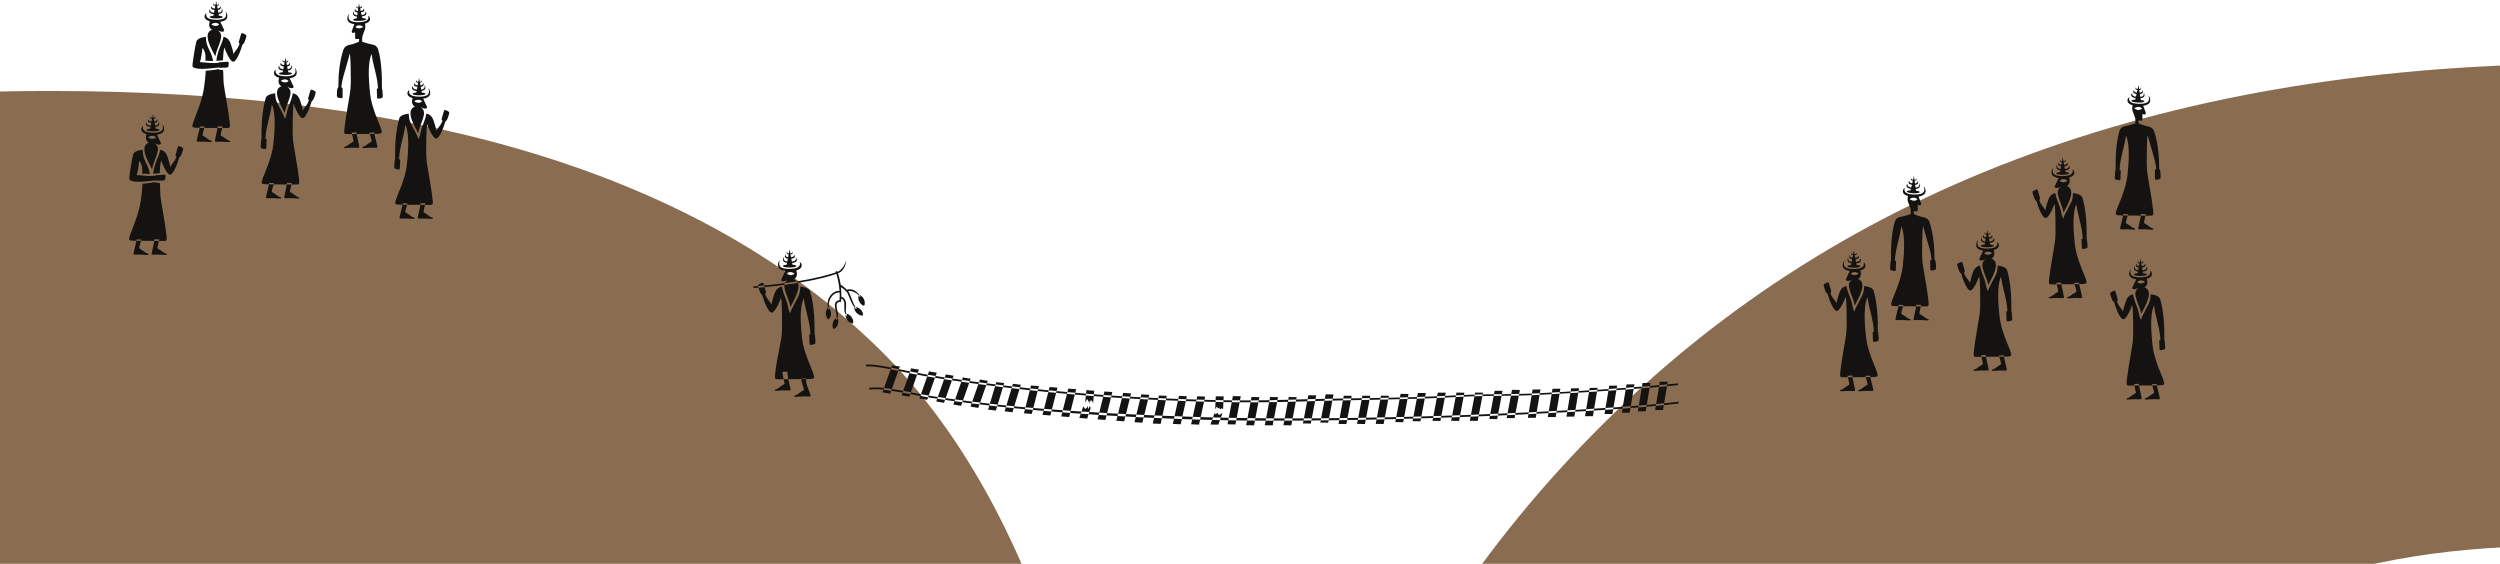 <svg width="1920" height="433" viewBox="0 0 1920 433" xmlns="http://www.w3.org/2000/svg" class="svg-test"><g fill="none" fill-rule="evenodd"><path d="M267.765 1976.932c-99.904 41.94-204.22 62.938-312.962 62.938-204.538 0-365.278-51.097-482.315-153.385-117.02-102.232-175.547-247.342-175.547-435.31 0-219.89 82.46-391.89 247.36-516.002 164.91-124.13 399.25-186.187 703.07-186.187 52.02 0 113.49 8.876 184.42 26.59 0-223.416-141.28-335.124-423.782-335.124-166.69 0-306.188 27.772-418.477 83.335l-95.76-344C-353.73 106.51-172.29 69.86 38.14 69.86c289.62 0 501.813 65.904 636.583 197.71 134.756 131.805 202.14 381.53 202.14 749.174v406.076c0 252.97 50.817 411.986 152.505 476.97-36.647 63.838-77.442 103.17-122.347 117.937-44.942 14.768-96.358 22.143-154.266 22.143-63.84 0-121.202-23.644-172-70.913-50.852-47.288-85.117-98.704-102.85-154.286-40.194 66.24-110.244 120.31-210.13 162.268zm167.57-866.212c-75.66-15.35-132.404-23.044-170.234-23.044-349.922 0-524.85 114.655-524.85 344 0 170.218 98.686 255.336 296.13 255.336 265.975 0 398.96-132.987 398.96-398.963v-177.33zM2376.76 566.626c-104.032-98.104-243.55-147.174-418.476-147.174-167.853 0-300.56 55.844-398.08 167.57-97.522 111.71-146.292 266.277-146.292 463.704 0 398.38 189.733 597.553 569.198 597.553 164.287 0 309.133-54.37 434.446-163.13l163.124 349.31c-128.86 80.41-241.45 131.205-337.807 152.503-96.358 21.28-210.11 31.9-341.335 31.9-293.202 0-524.593-85.38-694.21-256.218-169.635-170.82-254.433-408.12-254.433-711.927 0-299.077 92.774-540.846 278.397-725.25 185.548-184.42 438.555-276.614 758.91-276.614 221.033 0 413.168 62.056 576.29 186.187l-189.73 331.58z" fill="#8A6D51"/><path d="M174.337 10.806c-.413-1.39-1.164-2.046-1.164-2.046.845 2.027.563 3.997-.356 4.86-2.44 2.29-9.946 1.67-12.16.77-3.453-1.445-2.008-4.297-2.008-4.297-1.45.506-3.06 4.053 1.14 5.798.3.12.75.25 1.293.38-1.71 5.18 1.8 6.59 1.8 6.59-8.07 2.74.28 15.95 2.477 20.434.883-4.673 2.253-6.737 3.623-11.13 1.237-3.96 1.537-6.68-1.803-8.986 4.09 2.308 5.405.732 4.9-.282-.507-1.01-2.383-5.045-2.91-6.19 3.51-.47 6.344-2.046 5.162-5.892zm-11.972 7.825c1.5-1.07 4.24-1.8 6.023.21-2.383 2.367-6.005.15-6.023-.203zm-4.41 35.77s.17 2.478-1.257 12.91c-1.427 10.416-7.32 23.645-8.107 26.01-1.57 4.73-1.29 4.766 3.78 4.86 5.59.093 14.954.056 19.777.17 5.01.13 4.767.26 4.13-5.5-.94-8.707-4.13-24.845-4.467-28.69-.47-5.368-.038-9.046-.657-10.454.037 0-2.346.207-3.603-.58-3.06.73-8.408 1.125-9.59 1.275m-.324-7.827c.75-4.035-.47-7.975-2.102-9.758 0 0-1.088 9.14-2.045 10.884 0 0 5.72.524 8.23.674 2.29.15 3.83.038 6.155-.15 0 0-.45-.28.657-.375 2.102-.17 4.166-.32 6.286-.433 1.314-.056.79 2.42.545 3.603-.246 1.18-2.198.88-4.6 1.01-2.42.13-2.57-.19-2.57-.19s.47 0-7.9.79c-8.35.79-12.31-.32-12.46-1.896-.17-1.577 2.064-15.707 3.002-18.878.957-3.154 7.28-3.585 7.28-3.585s.038 2.48.49 4.468c1.124 4.953 4.408 8.69 4.99 14.11-.713 0-1.39 0-1.99-.037-3.452-.186-3.977-.242-3.977-.242zm13.96-18.26s3.79.04 5.537 5.124c1.763 5.104 2.25 8.22 2.25 8.22s-.43-.207 3.135-4.823c.357-.45.845-1.558 1.295-2.627.112-.244.112-.488.206-.732 0 0-.89-.357-.6-1.408.58-2.045 1.14-4.015 1.76-6.042.41-1.276 2.55.075 3.58.713s.076 2.383-.637 4.673c-.714 2.31-1.915 2.87-1.915 2.87-1.576 5.368-4.88 13.888-7.487 13.06-2.627-.842-6.492-10.506-6.36-10.863-.88 1.84-1.107 9.814-1.107 9.814s-2.403.283-5.03.45c.17-3.02.845-5.027 1.65-7.71 1.07-3.53 3.342-7.075 3.717-10.716zm-4.353 68.68c-.206 2.44-1.914 8.97-2.214 11.317-.12.932 2.83.41 5.44.482 2.31.075 4.592.32 5.18.3 2.17-.094.632-1.257-.15-1.257-.62 0-2.258-1.41-3.64-2.366-1.24-.864-2.31-1.258-2.39-1.67-.075-.6 1.427-6.644 1.427-6.644l-3.66-.17M166.024.84l.563 3.04c.43-.055.825-.15 1.05-.355.226-.225.32-.695.113-1.2.396.318.49 1.387.13 1.763-.26.262-.672.394-1.16.45l.394 2.064c.544-.094 1.05-.244 1.39-.525.412-.338.787-.75.43-1.614.845.638.807 2.064-.056 2.646-.413.28-.957.45-1.576.54l.414 2.16c.844-.13 1.595-.38 2.045-.81.546-.526.865-1.464.358-2.665 0 0 .47.374.695 1.2.56 2.064-.98 2.964-2.91 3.283l.224 1.26c4.466.393 3.772 2.082-2.1 2.082-5.856 0-6.55-1.69-2.084-2.083l.224-1.22c-.844-.094-1.558-.263-1.933-.413-2.475-1.034-1.555-3.023-.71-3.323 0 0-.865 1.446 1.18 2.31.357.15.957.28 1.652.374l.413-2.138c-.657-.076-1.2-.19-1.5-.3-1.803-.75-1.128-2.347-.508-2.57 0 0-.564.992.956 1.537.28.093.73.187 1.24.262l.394-2.046c-.413-.04-.732-.114-.9-.19-1.05-.432-.695-1.577-.32-1.71 0 0-.28.658.582 1.015.17.078.45.13.77.17l.54-3m-12.495 96.27c-.207 2.42-2.196 8.856-2.496 11.202-.13.935 2.836.41 5.444.485 2.29.075 4.58.32 5.16.3 2.177-.094.657-1.257-.13-1.257-.64 0-2.252-1.41-3.66-2.366-1.238-.864-2.308-1.258-2.364-1.67-.095-.6 1.706-6.53 1.706-6.53l-3.66-.17m74.1-42.91c-.433-1.388-1.183-2.045-1.183-2.045.844 2.027.563 3.997-.357 4.86-2.44 2.308-9.945 1.69-12.16.77-3.452-1.427-2.007-4.298-2.007-4.298-1.445.526-3.04 4.054 1.144 5.8.32.13.75.26 1.295.374-1.707 5.18 1.82 6.59 1.82 6.59-8.087 2.74.263 15.97 2.46 20.44.88-4.674 2.25-6.738 3.62-11.11 1.24-3.96 1.558-6.68-1.8-9.007 4.09 2.326 5.422.75 4.915-.263-.525-1.033-2.383-5.068-2.927-6.21 3.528-.47 6.342-2.048 5.18-5.895zm-11.973 7.825c1.5-1.07 4.24-1.782 6.024.207-2.4 2.364-6.02.15-6.02-.207zm-5.723 48.677c-1.014 10.47-7.32 23.663-8.107 26.027-1.576 4.722-1.295 4.74 3.772 4.84 5.59.09 14.93.05 19.752.182 5.03.113 4.767.244 4.148-5.517-.956-8.707-4.13-24.845-4.484-28.69-.263-3.173-.225-5.744-.28-7.62h.017s-.038-18.22.844-20.06c-.13.356 3.735 10.04 6.362 10.865 2.606.827 5.91-7.693 7.485-13.06 0 0 1.202-.563 1.915-2.87.714-2.29 1.65-4.034.64-4.67-1.033-.64-3.17-1.99-3.585-.714-.62 2.024-1.184 3.995-1.766 6.06-.28 1.05.6 1.406.6 1.406-.114.225-.114.47-.208.713-.45 1.09-.94 2.176-1.298 2.645-3.565 4.6-3.133 4.825-3.133 4.825s-.487-3.135-2.25-8.22c-1.746-5.104-5.537-5.142-5.537-5.142-.376 3.66-2.74 8.444-3.81 11.972-.657 2.12-1.014 5.8-2.29 7.675-.168-2.966-5.91-10.94-6.886-15.22-.45-1.97-.49-4.465-.49-4.465s-6.324.45-7.28 3.603c-2.12 7.092-3.08 16.08-3.172 23.55-.113 8.405-.057 7.917-.057 7.917s-.317.133-.45 2.535c-.15 2.402-.655 4.334.51 4.69 1.143.376 3.545 1.164 3.62-.168.132-2.12.207-4.184.263-6.286.02-1.106-.9-.77-.9-.77.206-8.837 3.827-17.713 4.878-26.532 3.72 7.974 1.69 24.937 1.167 30.492m10.524 29.69c-.205 2.44-1.91 8.99-2.194 11.315-.13.94 2.834.417 5.442.51 2.29.057 4.58.3 5.16.28 2.176-.09.656-1.255-.13-1.255-.62 0-2.254-1.388-3.66-2.364-1.24-.844-2.31-1.257-2.365-1.65-.094-.602 1.426-6.644 1.426-6.644l-3.68-.188m-1.2-96.152l.563 3.04c.43-.037.806-.15 1.03-.356.245-.228.34-.697.13-1.2.396.334.47 1.385.115 1.76-.248.263-.68.413-1.15.47l.395 2.045c.545-.075 1.05-.244 1.39-.507.394-.357.77-.75.413-1.633.862.638.824 2.083-.04 2.664-.412.28-.975.45-1.575.544l.395 2.14c.843-.133 1.594-.376 2.044-.808.546-.51.865-1.467.377-2.668 0 0 .47.392.695 1.22.544 2.043-.976 2.963-2.927 3.282l.245 1.238c4.466.415 3.77 2.104-2.102 2.104-5.855 0-6.568-1.69-2.102-2.102l.244-1.22c-.865-.092-1.56-.242-1.95-.41-2.48-1.033-1.54-3.02-.698-3.323 0 0-.882 1.463 1.164 2.31.376.15.977.28 1.67.373l.395-2.14c-.634-.056-1.2-.187-1.48-.3-1.8-.75-1.122-2.345-.503-2.57 0 0-.564.994.956 1.538.28.114.734.208 1.24.264l.377-2.045c-.395-.037-.733-.11-.9-.187-1.053-.432-.678-1.576-.32-1.708 0 0-.283.657.6 1.032.17.057.43.113.75.17l.563-3.022m-12.515 96.264c-.188 2.42-2.196 8.876-2.496 11.202-.114.94 2.85.414 5.44.508 2.31.057 4.598.3 5.18.283 2.177-.095.638-1.26-.13-1.26-.64 0-2.253-1.387-3.66-2.363-1.24-.842-2.31-1.255-2.365-1.65-.094-.6 1.708-6.55 1.708-6.55l-3.678-.17m82.63-71.756c.057 2.12.13 4.186.245 6.306.094 1.313 2.495.525 3.64.17 1.164-.377.657-2.29.507-4.71-.115-2.385-.45-2.516-.45-2.516s.054.47-.06-7.938c-.074-5.705-.656-12.31-1.875-18.277-1.126-5.556-2.12-7.02-5.893-7.657-1.97-.338-3.804-.938-5.924-1.614-.414-.114-.883-.226-1.37-.395-.02-.17-.19-2.666.15-4.13.843-3.527 3.133-6.117 1.894-9.832.544-.132.995-.263 1.295-.394 4.202-1.73 2.59-5.278 1.162-5.78 0 0 1.426 2.85-2.027 4.292-2.213.9-9.72 1.52-12.16-.77-.92-.862-1.2-2.833-.355-4.86 0 0-.75.658-1.163 2.046-1.183 3.847 1.65 5.423 5.16 5.892-.545 1.145-1.26 3.716-1.727 4.673-.488.938-.675 2.89 2.327 1.65-.058.527-.04 2.103 0 2.835.092 1.99-.36 2.44 1.78 2.216.6-.056 1.164-.094 1.24.15.15.488-.15 1.802-.187 2.027-1.858.846-4.56 1.84-6.456 2.16-2.57.434-4.56 1.56-5.33 3.81-3.114 9.028-3.92 19.44-3.94 28.88 0 0-.994.865-1.032 3.266-.037 2.42-.47 4.355.695 4.674 1.165.336 3.605 1.03 3.623-.3.057-2.12.038-4.187 0-6.307 0-1.09-.957-1.183-.957-1.183.038-.264-.037-.49 0-.77.563-5.16 2.346-10.547 3.77-15.48 1.54-5.275 2.704-9.478 2.61-9.76.88 1.84.845 20.04.845 20.04l.02.02c-.055 1.86-.02 4.447-.3 7.6-.336 3.865-3.51 20.003-4.465 28.71-.62 5.76-.883 5.63 4.146 5.5 4.823-.115 14.168-.078 19.76-.17 5.066-.095 5.348-.13 3.77-4.86-.786-2.366-7.092-15.558-8.105-26.01v-.02c-.523-5.534-2.55-22.498 1.166-30.49 1.05 8.82 4.67 17.712 4.878 26.55 0 0-.92-.335-.9.75zM272.93 20.71c1.782-2.006 4.522-1.274 6.023-.205-.014.357-3.64 2.552-6.02.207zm.825 80.916c.188 2.44 1.896 8.97 2.196 11.315.13.94-2.84.395-5.445.49-2.308.074-4.58.32-5.18.3-2.157-.095-.637-1.258.15-1.258.62 0 2.253-1.408 3.66-2.365 1.24-.843 2.29-1.256 2.365-1.67.074-.6-1.428-6.642-1.428-6.642l3.68-.17m1.915-98.89l-.43 3.058c-.433-.037-.808-.13-1.052-.32-.244-.205-.357-.674-.17-1.2-.374.357-.43 1.427-.055 1.783.26.243.693.356 1.18.412l-.3 2.07c-.562-.057-1.07-.207-1.407-.47-.43-.32-.824-.713-.487-1.595-.825.676-.75 2.103.15 2.647.413.26.995.413 1.596.47l-.3 2.176c-.864-.094-1.614-.32-2.084-.732-.58-.487-.938-1.407-.487-2.645 0 0-.45.412-.634 1.256-.47 2.064 1.107 2.91 3.058 3.153l-.186 1.255c-4.448.58-3.678 2.25 2.195 1.99 5.856-.246 6.475-1.97 1.99-2.18l-.263-1.2c.844-.15 1.54-.337 1.913-.506 2.42-1.125 1.408-3.077.563-3.34 0 0 .92 1.41-1.088 2.346-.356.17-.938.34-1.633.45l-.485-2.1c.638-.113 1.182-.244 1.463-.375 1.766-.826 1.034-2.402.415-2.59 0 0 .583.976-.9 1.576-.28.113-.73.225-1.24.3l-.45-2.007c.377-.058.715-.15.883-.227 1.035-.486.6-1.612.246-1.725 0 0 .3.657-.543 1.05-.17.057-.43.15-.75.19l-.697-2.966m11.742 98.984c.188 2.44 2.196 8.876 2.496 11.222.114.938-2.85.394-5.46.488-2.29.075-4.58.32-5.16.3-2.177-.094-.64-1.257.13-1.257.64 0 2.253-1.41 3.66-2.366 1.24-.843 2.31-1.256 2.365-1.67.093-.6-1.71-6.53-1.71-6.53l3.68-.187m42.707-31.884c-.413-1.37-1.182-2.045-1.182-2.045.85 2.046.587 3.998-.333 4.86-2.44 2.31-9.944 1.69-12.16.77-3.47-1.426-2.025-4.297-2.025-4.297-1.426.527-3.04 4.055 1.163 5.8.3.13.75.26 1.277.375-1.71 5.18 1.82 6.59 1.82 6.59-8.07 2.76.26 15.97 2.476 20.437.864-4.654 2.234-6.737 3.62-11.11 1.24-3.96 1.54-6.68-1.82-9.006 4.093 2.326 5.425.75 4.918-.282-.504-.994-2.38-5.03-2.906-6.192 3.51-.47 6.325-2.046 5.16-5.893zm-11.972 7.825c1.506-1.05 4.246-1.78 6.03.208-2.384 2.364-6.006.17-6.025-.207zm-5.664 48.678c-.993 10.47-7.317 23.663-8.105 26.027-1.578 4.724-1.296 4.743 3.77 4.84 5.59.11 14.956.053 19.78.184 5.01.112 4.765.262 4.127-5.518-.937-8.708-4.127-24.846-4.465-28.69-.28-3.174-.242-5.745-.3-7.62h.04s-.038-18.22.825-20.06c-.113.355 3.753 10.04 6.36 10.864 2.628.826 5.93-7.694 7.507-13.06 0 0 1.182-.563 1.914-2.853.713-2.31 1.652-4.053.62-4.69-1.033-.64-3.172-1.97-3.566-.714-.64 2.023-1.182 3.994-1.764 6.06-.28 1.05.582 1.405.582 1.405-.094.228-.094.47-.188.734-.45 1.07-.94 2.157-1.295 2.626-3.565 4.597-3.152 4.822-3.152 4.822s-.465-3.116-2.23-8.22c-1.744-5.104-5.535-5.142-5.535-5.142-.375 3.66-2.758 8.445-3.828 11.973-.638 2.14-1.013 5.8-2.27 7.675-.17-2.965-5.93-10.94-6.887-15.218-.45-1.97-.49-4.466-.49-4.466s-6.34.45-7.28 3.604c-2.14 7.093-3.076 16.08-3.17 23.55-.113 8.388-.075 7.918-.075 7.918s-.32.132-.45 2.534c-.132 2.402-.638 4.334.525 4.69 1.144.376 3.546 1.164 3.62-.168.13-2.102.186-4.166.243-6.286.037-1.09-.882-.77-.882-.77.21-8.838 3.83-17.714 4.86-26.533 3.738 7.974 1.71 24.956 1.167 30.492m10.546 29.71c-.205 2.42-1.913 8.97-2.213 11.295-.114.94 2.832.415 5.44.51 2.308.074 4.597.3 5.18.28 2.176-.093.637-1.257-.15-1.257-.62 0-2.253-1.388-3.642-2.364-1.238-.846-2.308-1.26-2.383-1.65-.075-.604 1.426-6.646 1.426-6.646l-3.66-.17m-1.22-96.15l.584 3.02c.414-.038.808-.15 1.033-.357.225-.227.32-.696.113-1.2.394.335.488 1.405.13 1.762-.262.262-.674.394-1.162.47l.394 2.044c.56-.075 1.05-.244 1.384-.507.413-.356.788-.75.432-1.632.843.658.825 2.084-.04 2.665-.41.282-.974.45-1.594.545l.413 2.14c.844-.132 1.594-.376 2.045-.808.545-.51.864-1.468.357-2.67 0 0 .47.376.694 1.22.563 2.045-.975 2.965-2.908 3.284l.225 1.24c4.464.413 3.77 2.102-2.104 2.102-5.854 0-6.55-1.69-2.083-2.102l.225-1.22c-.845-.092-1.558-.242-1.933-.41-2.477-1.033-1.558-3.004-.713-3.323 0 0-.864 1.465 1.18 2.31.357.15.957.28 1.65.375l.414-2.12c-.658-.076-1.2-.207-1.5-.32-1.803-.75-1.128-2.345-.51-2.57 0 0-.562.994.958 1.538.28.113.73.207 1.24.263l.39-2.045c-.412-.035-.73-.11-.9-.17-1.05-.43-.694-1.59-.32-1.723 0 0-.28.657.583 1.014.17.074.45.13.77.186l.544-3m-12.5 96.24c-.205 2.44-2.195 8.878-2.495 11.204-.13.94 2.834.414 5.442.508 2.286.075 4.576.3 5.16.282 2.174-.094.654-1.258-.134-1.258-.638 0-2.252-1.388-3.66-2.364-1.238-.844-2.307-1.257-2.364-1.65-.095-.602 1.706-6.55 1.706-6.55l-3.66-.17m1213.8 36.308c-.525 1.146-2.4 5.18-2.908 6.194-.507 1.013.826 2.59 4.916.28-3.36 2.31-3.058 5.03-1.82 8.99 1.39 4.372 2.76 6.455 3.64 11.108 2.196-4.466 10.546-17.676 2.46-20.416 0 0 3.526-1.426 1.82-6.587.524-.137.975-.268 1.294-.4 4.184-1.726 2.57-5.273 1.144-5.78 0 0 1.45 2.853-2.02 4.28-2.215.92-9.72 1.54-12.16-.75-.9-.865-1.182-2.835-.34-4.88 0 0-.75.675-1.18 2.045-1.164 3.846 1.65 5.44 5.16 5.91zm.79 2.14c1.78-2.008 4.52-1.276 6.022-.206-.02.356-3.622 2.552-6.023.206zm11.745 48.452c1.015 10.47 7.32 23.662 8.108 26.027 1.576 4.722 1.295 4.74-3.772 4.86-5.592.09-14.937.05-19.76.163-5.028.13-4.766.262-4.146-5.498.932-8.727 4.122-24.846 4.46-28.71.28-3.173.244-5.744.3-7.6l-.02-.02s.04-18.203-.843-20.06c.112.356-3.735 10.04-6.36 10.865-2.63.845-5.91-7.693-7.508-13.06 0 0-1.184-.544-1.897-2.852-.714-2.31-1.67-4.054-.64-4.69 1.033-.62 3.172-1.973 3.566-.715.64 2.025 1.2 4.014 1.764 6.06.3 1.05-.58 1.407-.58 1.407.092.244.092.488.205.732.43 1.068.92 2.176 1.275 2.626 3.583 4.598 3.152 4.824 3.152 4.824s.487-3.116 2.233-8.22c1.766-5.105 5.556-5.123 5.556-5.123.357 3.64 2.74 8.444 3.81 11.953.637 2.14 1.013 5.798 2.29 7.694.15-2.965 5.91-10.96 6.885-15.24.45-1.97.47-4.464.47-4.464s6.344.45 7.3 3.603c2.12 7.11 3.06 16.1 3.17 23.55.115 8.405.06 7.936.06 7.936s.32.114.45 2.515c.13 2.42.636 4.335-.51 4.71-1.163.357-3.565 1.145-3.64-.187-.113-2.103-.19-4.167-.244-6.287-.037-1.09.883-.77.883-.77-.188-8.82-3.828-17.715-4.86-26.535-3.716 7.996-1.69 24.96-1.164 30.496m-10.545 29.712c.207 2.42 1.915 8.97 2.215 11.315.11.938-2.837.394-5.445.488-2.31.077-4.598.32-5.18.28-2.177-.09-.638-1.235.15-1.235.62 0 2.252-1.408 3.66-2.365 1.22-.865 2.29-1.26 2.363-1.67.076-.6-1.426-6.644-1.426-6.644l3.66-.17m1.22-96.15l-.58 3.02c-.415-.038-.81-.13-1.035-.357-.225-.21-.32-.68-.112-1.187-.393.32-.487 1.39-.13 1.745.263.282.695.413 1.164.47l-.394 2.045c-.562-.075-1.05-.225-1.39-.507-.41-.36-.786-.75-.41-1.635-.864.657-.845 2.083.02 2.665.41.282.974.45 1.593.544l-.413 2.16c-.844-.13-1.595-.396-2.045-.827-.544-.508-.863-1.446-.357-2.666 0 0-.47.395-.694 1.22-.566 2.046.973 2.966 2.906 3.285l-.225 1.256c-4.466.394-3.77 2.083 2.1 2.083 5.857 0 6.55-1.69 2.085-2.083l-.225-1.22c.845-.112 1.558-.263 1.934-.43 2.49-1.015 1.553-3.004.71-3.304 0 0 .862 1.444-1.18 2.29-.36.15-.96.3-1.655.392l-.413-2.14c.658-.074 1.202-.187 1.503-.318 1.8-.732 1.126-2.346.506-2.552 0 0 .56.995-.96 1.52-.28.113-.73.206-1.237.263L1527 180.3c.393-.056.712-.112.88-.19 1.05-.43.676-1.593.32-1.705 0 0 .28.657-.58 1.013-.17.057-.434.133-.77.17l-.546-3.002m12.502 96.248c.206 2.44 2.195 8.876 2.495 11.222.134.938-2.83.394-5.44.488-2.29.075-4.58.32-5.16.28-2.177-.092-.657-1.237.13-1.237.64 0 2.25-1.408 3.66-2.365 1.24-.863 2.31-1.257 2.365-1.67.094-.6-1.707-6.53-1.707-6.53l3.66-.188m-83.5-72.505c.206-8.84 3.828-17.716 4.86-26.535 3.734 7.97 1.707 24.952 1.163 30.49-1.01 10.47-7.312 23.66-8.1 26.025-1.56 4.73-1.295 4.747 3.77 4.84 5.593.095 14.957.058 19.78.19 5.01.112 4.766.262 4.128-5.518-.938-8.707-4.128-24.845-4.466-28.69-.28-3.173-.243-5.744-.3-7.62h.038s-.056-18.22.826-20.06c-.093.28 1.09 4.485 2.61 9.76 1.444 4.952 3.227 10.32 3.79 15.5.02.26-.038.485-.02.75 0 0-.937.092-.956 1.18-.02 2.14-.038 4.185 0 6.305.038 1.334 2.458.64 3.64.32 1.164-.32.732-2.27.695-4.672-.056-2.42-1.03-3.285-1.03-3.285-.02-9.42-.846-19.836-3.94-28.88-.77-2.252-2.76-3.378-5.35-3.79-1.877-.32-4.58-1.314-6.436-2.178-.057-.206-.338-1.538-.188-2.026.055-.225.62-.207 1.237-.13 2.12.224 1.69-.245 1.783-2.216.04-.732.057-2.327-.02-2.852 3.005 1.257 2.817-.694 2.348-1.65-.467-.958-1.2-3.53-1.724-4.674 3.51-.47 6.323-2.046 5.16-5.893-.432-1.39-1.182-2.044-1.182-2.044.845 2.046.58 3.997-.337 4.86-2.44 2.29-9.947 1.69-12.16.77-3.454-1.426-2.028-4.297-2.028-4.297-1.428.504-3.04 4.05 1.16 5.796.3.133.75.264 1.277.376-1.22 3.716 1.07 6.324 1.896 9.85.356 1.447.17 3.94.17 4.11-.49.17-.978.28-1.37.415-2.12.657-3.98 1.258-5.93 1.596-3.773.638-4.768 2.1-5.91 7.656-1.22 5.97-1.785 12.574-1.86 18.3-.113 8.405-.075 7.92-.075 7.92s-.32.13-.45 2.53c-.133 2.404-.64 4.336.524 4.69 1.144.378 3.546 1.166 3.62-.166.13-2.12.188-4.165.245-6.285.037-1.11-.882-.77-.882-.77zm11.315-47.477c1.5-1.05 4.24-1.783 6.023.206-2.383 2.364-6.004.17-6.023-.207zm5.197 81.12c-.207 2.44-1.914 8.99-2.214 11.316-.113.94 2.852.412 5.44.506 2.31.056 4.6.3 5.18.282 2.177-.095.657-1.26-.13-1.26-.64 0-2.253-1.387-3.66-2.363-1.24-.845-2.308-1.257-2.364-1.65-.094-.602 1.426-6.644 1.426-6.644l-3.68-.187m-1.915-98.892l.43 3.06c.414-.02.808-.112 1.052-.32.222-.205.354-.674.166-1.18.377.34.415 1.407.04 1.764-.243.244-.694.375-1.163.413l.283 2.07c.58-.057 1.09-.19 1.426-.45.43-.34.805-.715.486-1.615.825.695.732 2.12-.15 2.665-.413.262-.995.393-1.595.47l.3 2.156c.845-.093 1.615-.3 2.084-.713.565-.49.92-1.425.47-2.645 0 0 .47.395.658 1.24.47 2.082-1.107 2.926-3.06 3.15l.17 1.26c4.448.6 3.68 2.25-2.176 2.007-5.854-.262-6.492-1.97-2.007-2.195l.282-1.2c-.846-.134-1.54-.32-1.915-.51-2.44-1.125-1.424-3.077-.56-3.34 0 0-.94 1.426 1.07 2.346.374.188.955.338 1.65.47l.49-2.12c-.64-.095-1.185-.245-1.485-.377-1.764-.827-1.013-2.404-.394-2.59 0 0-.6.974.9 1.575.284.115.716.227 1.22.32l.47-2.026c-.392-.056-.71-.13-.88-.225-1.032-.47-.62-1.616-.263-1.728 0 0-.3.658.562 1.05.15.077.43.15.75.208l.692-2.984m-11.742 99c-.207 2.42-2.196 8.876-2.496 11.202-.11.94 2.835.413 5.443.507 2.307.055 4.596.3 5.18.28 2.175-.093.636-1.257-.15-1.257-.62 0-2.254-1.388-3.64-2.364-1.24-.846-2.31-1.258-2.386-1.65-.072-.603 1.71-6.55 1.71-6.55l-3.66-.17m-37.55-25.986c-.543 1.146-2.4 5.18-2.907 6.194-.507 1.013.807 2.59 4.916.28-3.36 2.31-3.06 5.03-1.82 8.99 1.37 4.39 2.74 6.455 3.62 11.127 2.193-4.48 10.543-17.69 2.46-20.43 0 0 3.524-1.427 1.82-6.587.54-.13.97-.26 1.29-.374 4.204-1.747 2.59-5.294 1.164-5.8 0 0 1.426 2.85-2.026 4.296-2.214.9-9.72 1.52-12.16-.77-.92-.863-1.2-2.833-.356-4.86 0 0-.75.657-1.16 2.027-1.18 3.867 1.652 5.443 5.16 5.91zm.79 2.14c1.782-2.008 4.522-1.276 6.023-.206-.02.356-3.64 2.552-6.024.206zm11.67 48.47c1.014 10.453 7.32 23.644 8.108 26.01 1.576 4.728 1.313 4.765-3.772 4.86-5.592.093-14.937.055-19.76.168-5.03.13-4.766.262-4.147-5.498.953-8.726 4.143-24.845 4.46-28.71.284-3.172.265-5.743.3-7.6l-.016-.02s.037-18.202-.845-20.06c.13.357-3.735 10.04-6.36 10.866-2.61.844-5.91-7.694-7.49-13.06 0 0-1.2-.545-1.913-2.853-.716-2.31-1.65-4.053-.64-4.673 1.03-.638 3.17-1.99 3.583-.713.62 2.027 1.183 3.997 1.746 6.043.3 1.05-.58 1.407-.58 1.407.09.244.09.488.204.732.45 1.064.92 2.172 1.296 2.622 3.567 4.597 3.135 4.823 3.135 4.823s.49-3.115 2.253-8.22c1.745-5.085 5.536-5.122 5.536-5.122.374 3.64 2.74 8.444 3.81 11.953.655 2.14 1.01 5.8 2.287 7.676.17-2.945 5.91-10.94 6.89-15.2.45-1.99.488-4.465.488-4.465s6.324.43 7.28 3.584c2.12 7.11 3.078 16.1 3.172 23.55.112 8.406.055 7.937.055 7.937s.32.115.45 2.535c.15 2.4.66 4.315-.505 4.69-1.146.357-3.566 1.145-3.64-.17-.114-2.12-.19-4.183-.245-6.303-.02-1.09.9-.75.9-.75-.206-8.84-3.828-17.734-4.878-26.554-3.716 7.994-1.69 24.958-1.145 30.512h-.02m-10.528 29.69c.204 2.42 1.912 8.97 2.212 11.315.113.937-2.852.412-5.46.487-2.29.075-4.58.32-5.16.28-2.177-.092-.657-1.237.13-1.237.64 0 2.252-1.407 3.66-2.364 1.238-.863 2.308-1.257 2.364-1.67.094-.6-1.426-6.642-1.426-6.642l3.68-.17m1.2-96.15l-.563 3.02c-.412-.038-.806-.13-1.03-.357-.226-.21-.34-.677-.13-1.184-.396.32-.47 1.39-.115 1.764.246.262.678.393 1.147.45l-.373 2.064c-.564-.092-1.07-.242-1.39-.524-.413-.34-.79-.75-.432-1.615-.844.64-.825 2.065.038 2.647.415.283.977.45 1.578.545l-.394 2.16c-.845-.13-1.595-.395-2.045-.808-.545-.527-.864-1.465-.357-2.666 0 0-.488.375-.694 1.2-.566 2.046.954 2.966 2.905 3.285l-.245 1.256c-4.465.394-3.752 2.083 2.103 2.083s6.568-1.69 2.102-2.084l-.226-1.22c.845-.112 1.54-.263 1.933-.43 2.477-1.015 1.558-3.004.695-3.304 0 0 .88 1.447-1.167 2.31-.374.15-.956.28-1.67.375l-.393-2.14c.657-.073 1.2-.186 1.482-.317 1.82-.73 1.144-2.344.525-2.55 0 0 .54.995-.98 1.54-.28.093-.73.186-1.237.243l-.377-2.027c.393-.034.73-.11.9-.184 1.05-.432.676-1.596.32-1.727 0 0 .28.675-.6 1.03-.152.075-.433.13-.752.17l-.562-3.003m12.52 96.244c.208 2.44 2.197 8.877 2.497 11.223.112.935-2.835.41-5.443.485-2.308.075-4.58.32-5.18.28-2.176-.092-.637-1.237.15-1.237.62 0 2.234-1.41 3.64-2.366 1.24-.863 2.31-1.257 2.366-1.67.096-.6-1.706-6.53-1.706-6.53l3.678-.188m204.352-74.01c-.545 1.146-2.402 5.18-2.928 6.194-.507 1.013.825 2.59 4.916.28-3.354 2.31-3.04 5.03-1.8 8.99 1.37 4.372 2.74 6.455 3.62 11.11 2.2-4.468 10.55-17.678 2.46-20.418 0 0 3.53-1.407 1.82-6.586.547-.132.98-.263 1.298-.394 4.186-1.727 2.59-5.273 1.146-5.78 0 0 1.445 2.852-2.01 4.297-2.212.9-9.72 1.52-12.16-.77-.917-.863-1.2-2.834-.354-4.86 0 0-.75.656-1.184 2.045-1.163 3.842 1.652 5.42 5.18 5.89zm.77 2.14c1.782-2.007 4.52-1.276 6.023-.206 0 .357-3.622 2.552-6.024.206zm11.746 48.452c1.013 10.47 7.318 23.662 8.106 26.027 1.576 4.724 1.294 4.76-3.77 4.86-5.594.09-14.94.05-19.76.164-5.03.13-4.768.262-4.15-5.5.958-8.707 4.13-24.845 4.467-28.71.28-3.153.244-5.743.3-7.6l-.02-.02s.04-18.2-.843-20.04c.13.356-3.74 10.02-6.365 10.865-2.61.826-5.91-7.712-7.488-13.08 0 0-1.2-.543-1.914-2.85s-1.67-4.054-.638-4.673c1.03-.638 3.17-1.99 3.582-.73.62 2.024 1.182 4.013 1.764 6.06.28 1.05-.6 1.406-.6 1.406.113.243.113.487.206.73.45 1.07.92 2.176 1.295 2.626 3.567 4.618 3.135 4.825 3.135 4.825s.49-3.115 2.252-8.22c1.745-5.103 5.535-5.122 5.535-5.122.375 3.64 2.74 8.445 3.81 11.954.655 2.14 1.012 5.8 2.29 7.693.167-2.966 5.91-10.94 6.885-15.238.45-1.97.488-4.467.488-4.467s6.324.45 7.28 3.604c2.12 7.113 3.08 16.1 3.173 23.55.113 8.408.057 7.94.057 7.94s.32.13.45 2.515c.15 2.42.656 4.334-.507 4.71-1.146.356-3.567 1.144-3.64-.17-.114-2.12-.19-4.184-.246-6.304-.02-1.09.9-.75.9-.75-.206-8.84-3.83-17.734-4.88-26.553-3.714 7.992-1.69 24.956-1.162 30.492m-10.524 29.706c.207 2.42 1.915 8.97 2.196 11.316.132.94-2.833.395-5.442.49-2.308.074-4.578.32-5.16.3-2.177-.095-.657-1.258.13-1.258.62 0 2.253-1.408 3.66-2.365 1.24-.847 2.31-1.26 2.365-1.673.09-.6-1.43-6.64-1.43-6.64l3.68-.17m1.202-96.15l-.564 3.04c-.434-.058-.81-.15-1.034-.377-.244-.21-.34-.678-.132-1.185-.394.32-.47 1.39-.13 1.763.262.264.693.395 1.162.47l-.395 2.046c-.54-.075-1.05-.244-1.385-.526-.395-.357-.77-.75-.414-1.615-.86.637-.823 2.064.04 2.645.41.283.975.45 1.576.545l-.413 2.158c-.823-.13-1.573-.393-2.043-.824-.525-.51-.844-1.446-.356-2.647 0 0-.47.375-.693 1.2-.562 2.065.976 2.966 2.928 3.285l-.245 1.258c-4.47.394-3.775 2.083 2.1 2.083 5.853 0 6.566-1.69 2.1-2.082l-.244-1.22c.862-.112 1.556-.262 1.95-.413 2.477-1.03 1.54-3.02.694-3.32 0 0 .883 1.445-1.162 2.29-.377.17-.977.3-1.67.393l-.395-2.14c.638-.074 1.2-.186 1.48-.3 1.804-.75 1.128-2.363.51-2.57 0 0 .563.995-.957 1.54-.28.093-.73.187-1.24.243l-.373-2.027c.395-.058.714-.114.9-.19 1.05-.43.677-1.594.32-1.707 0 0 .263.657-.6 1.013-.17.075-.43.132-.75.17l-.563-3.003m12.518 96.248c.19 2.44 2.196 8.877 2.497 11.223.11.938-2.854.394-5.46.488-2.29.076-4.58.32-5.16.3-2.18-.093-.64-1.256.13-1.256.637 0 2.25-1.407 3.66-2.364 1.237-.846 2.306-1.26 2.363-1.672.094-.6-1.707-6.53-1.707-6.53l3.676-.186M1627.85 130.64c.19-8.84 3.81-17.734 4.862-26.535 3.715 7.975 1.688 24.94 1.163 30.494-1.013 10.45-7.318 23.64-8.106 26-1.58 4.73-1.3 4.767 3.77 4.86 5.59.095 14.93.057 19.76.17 5.03.13 4.76.263 4.14-5.5-.937-8.705-4.127-24.843-4.465-28.71-.28-3.15-.244-5.74-.3-7.6h.02s-.04-18.22.843-20.06c-.094.283 1.07 4.486 2.61 9.76 1.425 4.936 3.21 10.32 3.77 15.5.038.263-.02.49 0 .75 0 0-.937.095-.956 1.183-.02 2.12-.038 4.185 0 6.305.02 1.33 2.458.64 3.62.3 1.165-.32.733-2.25.696-4.654-.036-2.42-1.012-3.285-1.012-3.285-.04-9.44-.846-19.854-3.94-28.88-.77-2.25-2.78-3.377-5.35-3.81-1.896-.318-4.598-1.31-6.455-2.157-.037-.226-.32-1.54-.187-2.027.075-.227.638-.208 1.257-.15 2.12.224 1.67-.227 1.765-2.197.037-.73.055-2.327 0-2.85 3.002 1.256 2.814-.714 2.345-1.65-.47-.96-1.2-3.53-1.726-4.67 3.49-.47 6.324-2.05 5.142-5.89-.413-1.39-1.163-2.05-1.163-2.05.844 2.026.562 3.996-.357 4.86-2.44 2.29-9.945 1.67-12.14.77-3.472-1.446-2.028-4.3-2.028-4.3-1.444.508-3.04 4.055 1.145 5.78.32.15.75.264 1.295.395-1.24 3.715 1.05 6.323 1.895 9.832.338 1.463.17 3.96.15 4.127-.488.17-.957.282-1.35.413-2.12.66-3.98 1.26-5.95 1.597-3.77.638-4.766 2.102-5.89 7.656-1.22 5.97-1.803 12.575-1.878 18.28-.114 8.406-.057 7.94-.057 7.94s-.32.13-.45 2.53c-.15 2.402-.64 4.316.506 4.692 1.144.357 3.564 1.145 3.64-.17.112-2.12.187-4.183.243-6.303.02-1.09-.885-.75-.885-.75zm11.298-47.476c1.52-1.07 4.26-1.802 6.023.206-2.38 2.364-6 .15-6.02-.206zm5.217 81.12c-.207 2.44-1.914 8.97-2.215 11.316-.112.938 2.834.413 5.442.488 2.308.075 4.598.32 5.18.3 2.176-.094.637-1.257-.15-1.257-.62 0-2.253-1.382-3.64-2.36-1.24-.842-2.31-1.26-2.384-1.67-.075-.6 1.426-6.64 1.426-6.64l-3.66-.17m-1.932-98.893l.43 3.06c.433-.02.827-.114 1.052-.32.244-.207.357-.676.17-1.182.393.34.43 1.41.055 1.767-.27.243-.7.356-1.17.41l.28 2.065c.564-.055 1.07-.205 1.43-.468.41-.32.805-.714.486-1.596.826.677.732 2.1-.15 2.647-.43.28-.994.413-1.613.47l.32 2.176c.843-.093 1.594-.32 2.08-.712.564-.487.92-1.425.47-2.645 0 0 .45.394.64 1.24.468 2.063-1.09 2.907-3.04 3.15l.168 1.26c4.448.6 3.68 2.25-2.195 2.006-5.856-.262-6.475-1.97-1.99-2.195l.28-1.2c-.843-.15-1.537-.32-1.913-.506-2.44-1.126-1.426-3.077-.58-3.34 0 0-.92 1.407 1.087 2.346.36.167.94.336 1.65.45l.49-2.103c-.656-.11-1.2-.243-1.48-.374-1.765-.826-1.014-2.402-.395-2.59 0 0-.6.976.9 1.577.263.11.714.224 1.22.3l.47-2.01c-.395-.055-.732-.15-.9-.224-1.033-.49-.602-1.614-.245-1.727 0 0-.3.653.546 1.05.17.072.45.15.75.185l.695-2.966m-11.744 98.985c-.188 2.438-2.177 8.874-2.477 11.22-.13.938 2.832.413 5.44.488 2.29.076 4.577.32 5.16.3 2.176-.093.656-1.256-.13-1.256-.64 0-2.254-1.385-3.66-2.36-1.24-.845-2.31-1.26-2.366-1.67-.094-.6 1.708-6.53 1.708-6.53l-3.676-.17v-.02m-49.67-27.646c-.543 1.145-2.4 5.18-2.907 6.193-.508 1.013.805 2.61 4.915.282-3.36 2.308-3.06 5.047-1.82 9.007 1.37 4.37 2.758 6.43 3.62 11.104 2.197-4.466 10.547-17.696 2.46-20.435 0 0 3.527-1.407 1.82-6.586.544-.112.976-.244 1.295-.375 4.203-1.747 2.59-5.29 1.163-5.8 0 0 1.427 2.87-2.026 4.3-2.214.92-9.72 1.52-12.16-.77-.92-.866-1.2-2.817-.356-4.86 0 0-.75.654-1.162 2.043-1.182 3.846 1.65 5.423 5.16 5.892zm.79 2.14c1.782-1.99 4.522-1.276 6.023-.206-.02.36-3.64 2.57-6.025.21zm11.67 48.47c1.014 10.47 7.32 23.644 8.107 26.008 1.578 4.747 1.315 4.766-3.77 4.86-5.592.093-14.937.056-19.76.187-5.03.113-4.766.244-4.147-5.517.957-8.707 4.147-24.845 4.466-28.692.28-3.17.262-5.76.3-7.618h-.02s.038-18.22-.844-20.06c.132.357-3.734 10.04-6.36 10.865-2.61.83-5.912-7.69-7.488-13.06 0 0-1.2-.56-1.914-2.87-.713-2.29-1.652-4.03-.638-4.67 1.032-.64 3.17-1.99 3.584-.712.614 2.028 1.18 3.998 1.76 6.043.28 1.07-.6 1.407-.6 1.407.092.244.092.488.205.73.45 1.09.918 2.178 1.293 2.647 3.566 4.6 3.134 4.823 3.134 4.823s.488-3.134 2.252-8.22c1.744-5.103 5.535-5.14 5.535-5.14.375 3.658 2.74 8.444 3.81 11.97.656 2.14 1.01 5.8 2.29 7.676.17-2.966 5.91-10.94 6.885-15.22.45-1.97.488-4.465.488-4.465s6.324.43 7.28 3.584c2.12 7.112 3.078 16.1 3.172 23.57.113 8.387.056 7.918.056 7.918s.32.13.47 2.536c.13 2.403.64 4.336-.524 4.692-1.145.357-3.547 1.164-3.64-.17-.113-2.12-.188-4.165-.244-6.304-.02-1.087.9-.75.9-.75-.204-8.84-3.826-17.732-4.86-26.533-3.732 7.975-1.705 24.957-1.16 30.493h-.02m-10.525 29.68c.206 2.44 1.914 8.97 2.214 11.317.116.934-2.85.41-5.44.483-2.31.076-4.596.32-5.18.3-2.175-.093-.655-1.257.134-1.257.638 0 2.25-1.39 3.66-2.366 1.237-.842 2.307-1.255 2.363-1.65.094-.62-1.407-6.642-1.407-6.642l3.66-.188m1.197-96.15l-.563 3.04c-.413-.037-.807-.15-1.032-.375-.224-.207-.337-.677-.13-1.183-.37.32-.466 1.39-.11 1.765.245.262.676.394 1.146.47l-.376 2.044c-.563-.074-1.07-.243-1.39-.524-.41-.338-.79-.732-.43-1.614-.844.638-.826 2.064.038 2.665.412.28.975.43 1.576.525l-.394 2.158c-.847-.13-1.597-.37-2.048-.803-.544-.507-.863-1.464-.356-2.665 0 0-.488.377-.694 1.2-.563 2.067.957 2.967 2.908 3.305l-.243 1.24c-4.45.41-3.755 2.1 2.1 2.1 5.87 0 6.564-1.69 2.1-2.1l-.228-1.22c.845-.095 1.558-.264 1.933-.414 2.477-1.034 1.558-3.023.694-3.323 0 0 .882 1.465-1.16 2.31-.378.15-.96.28-1.67.375l-.397-2.137c.657-.075 1.2-.188 1.482-.3 1.82-.75 1.145-2.346.526-2.57 0 0 .545.993-.975 1.537-.263.09-.732.185-1.24.26l-.374-2.045c.395-.04.733-.114.9-.19 1.053-.43.677-1.576.32-1.71 0 0 .28.66-.58 1.016-.17.075-.45.13-.77.17l-.56-3.004m12.514 96.267c.206 2.42 2.196 8.857 2.496 11.203.115.934-2.83.41-5.44.483-2.31.076-4.58.32-5.18.3-2.175-.093-.636-1.257.15-1.257.62 0 2.254-1.39 3.64-2.367 1.24-.844 2.31-1.257 2.367-1.65.094-.62-1.69-6.55-1.69-6.55l3.66-.17M664.95 280.076l.056-.02c.206-.018.45-.055.713-.074.242-.016.542-.016.9-.034 1.67-.02 4.202.11 6.81.45h.02c5.59.73 13.115 2.29 22.91 4.314 1.67.34 3.434.695 5.235 1.07h.02c2.457.507 5.63 1.108 9.457 1.764 3.887.675 8.334 1.39 13.27 2.157 25.707 3.98 66.183 9.16 111.632 12.8h.15c9.515.77 19.198 1.444 28.974 2.007 9.832.58 19.76 1.09 29.65 1.465 14.635.58 52.484 2.477 96.563.976 38.92-1.332 84.236-.9 127.696-3.36 20.98-1.18 42.24-.56 61.474-1.52 53.2-2.663 95.44-6.247 108.144-7.655l.15 1.39c-12.61 1.39-55.283 4.86-108.238 7.526-19.16.956-39.65.32-60.573 1.52-40.42 2.344-82.51 2.12-119.59 3.452-49.033 1.744-89.865-.3-105.684-.92-9.947-.395-19.873-.883-29.67-1.465-9.85-.58-19.55-1.256-29.01-2.006l-.15-.02c-45.45-3.64-85.96-8.82-111.726-12.795-5.083-.788-9.53-1.52-13.284-2.177-3.81-.655-7-1.237-9.513-1.763-1.82-.375-3.566-.73-5.255-1.07-9.774-2.026-17.26-3.565-22.816-4.296-2.554-.338-5.01-.45-6.626-.432-.3 0-.58.02-.844.04-.224 0-.43.036-.562.036l-.055.02-.228-1.37m2.514 17.803h.02c.15-.02.356-.036.62-.092.243-.02.506-.06.825-.098 1.557-.15 3.96-.263 6.868-.038h.017c.96.074 2.01.186 3.118.3 1.07.112 2.233.262 3.453.43 6.21.825 13.867 2.195 22.274 3.92h.02c4.877.996 13.02 2.31 23.68 3.77 10.66 1.467 23.85 3.118 38.805 4.788 33.756 3.772 125.705 10.51 223.864 10.49 125.142-.037 260.38-7.92 298.042-12.854l.187 1.37c-39.747 5.235-187.05 13.492-317.468 13.192-90.54-.188-173.295-7.3-204.8-10.81-14.94-1.67-28.13-3.32-38.826-4.784-10.678-1.48-18.86-2.796-23.776-3.79h-.02c-8.37-1.708-15.985-3.078-22.18-3.92-1.16-.15-2.31-.3-3.413-.415-1.07-.115-2.102-.21-3.06-.3h-.036c-2.813-.21-5.12-.115-6.622.054-.282.02-.544.056-.77.075-.187.036-.394.055-.562.093h-.02l-.243-1.39m46-12.646l5.966 1.013-7.316 20.79-5.967-.995 7.32-20.81m12.888 2.33l5.987.994-7.333 20.81-5.968-1.015 7.317-20.79m13.114 2.307l5.986 1.014-7.337 20.81-5.963-1.012 7.318-20.81m13.17 1.614l5.97.994-7.32 20.81-5.966-1.016 7.317-20.79m12.555 1.99l6.022.732-6.38 21.11-6.005-.73 6.362-21.112m12.74 1.295l6.024.734-6.38 21.11-6.024-.73 6.38-21.112m13.886 1.277l6.044.47-5.445 21.373-6.044-.47 5.442-21.373m14.263 1.2l6.04.45-5.42 21.376-6.06-.454 5.44-21.373m14.375 1.183l6.042.47-5.423 21.372-6.04-.47 5.424-21.373m13.878 1.194l6.042.47-.9 9.532-1.033-2.46-.563 1.127-.9-.976-.28 2.364-.845-1.67-.826-1.576-1.595 2.74.9-9.553zm3.246 13.792l-2.626 8.05-6.042-.47 3.002-8.857 1.595 1.953 1.2-.882.508-1.763.43 2.72 1.427-2.327.507 1.576zm-137.846-30.55l5.967 1.013-7.317 20.793-5.968-.995 7.32-20.81m-14.658-2.343l5.987.995-7.337 20.81-5.967-1.012 7.318-20.792m163.147 20.135l6.042.415-5.274 21.41-6.042-.412 5.277-21.41m14.37 1.07l6.044.43-5.273 21.412-6.042-.43 5.273-21.412m13.943 1.107l6.04.412-5.272 21.41-6.042-.412 5.273-21.41m13.494.9l6.06.28-4.727 21.525-6.06-.263 4.728-21.542m15.426.282l6.06.28-4.746 21.543-6.04-.282 4.73-21.54m14.034.3l6.06.28-4.728 21.524-6.06-.264 4.728-21.543m14.222.052l6.06.075-.468 9.93-1.09-.94-1.22 1.05-.73-1.554-.92.882-.81-1.596-1.277 2.044.45-9.89zm5.198 12.78l-3.247 8.968-6.06-.093 3.247-8.95.375.98.933-.28 1.2-.77.17 1.087.827.544 1.182-.62 1.37-.86zm7.92-12.93l6.06.093-4.11 21.67-6.06-.114 4.11-21.654M604.7 285.42c.076.957.076 2.796.49 4.86.656 3.434 1.84 7.487 2.026 9.007.13.994-2.965.43-5.686.506-2.38.094-4.78.338-5.38.32-2.27-.095-.676-1.315.15-1.315.656 0 2.345-1.463 3.81-2.458 1.293-.9 2.4-1.313 2.457-1.745.056-.284-.544-2.29-.938-4.32-.47-2.307-.75-4.67-.75-4.67l3.824-.188m14.428 5.217c.075.788-.187 2.158.188 3.715.846 3.45 3.08 7.936 3.286 9.606.13.977-3.397.43-6.117.508-2.404.075-4.788.337-5.388.32-2.27-.114-.673-1.315.134-1.315.676 0 2.365-1.465 3.828-2.478 1.277-.882 2.403-1.295 2.46-1.726.056-.338-.9-2.703-1.502-4.842-.525-1.876-.713-3.603-.713-3.603l3.827-.186m-5.035-89.45s1.483 2.982-2.12 4.484c-2.308.956-10.133 1.594-12.685-.808-.957-.9-1.24-2.946-.357-5.067 0 0-.782.695-1.232 2.12-1.22 4.016 1.726 5.668 5.404 6.156-.563 1.2-2.514 5.404-3.04 6.474-.544 1.05.845 2.702 5.123.28-3.51 2.422-3.19 5.255-1.894 9.384 1.427 4.577 2.87 6.735 3.77 11.595 2.31-4.653 11.018-18.446 2.57-21.317 0 0 3.7-1.46 1.917-6.863.546-.13 1.015-.262 1.334-.394 4.39-1.82 2.7-5.517 1.22-6.04zm-10.19 9.12c1.86-2.084 4.73-1.334 6.287-.208-.02.376-3.79 2.665-6.287.207zM616.1 260.85c.808 8.35 7.413 22.724 8.24 25.182 1.65 4.954 1.37 4.973-3.923 5.067-5.836.11-15.594.07-20.623.18-5.235.132-4.972.263-4.315-5.74.97-9.08 4.52-23.964 4.87-27.98.283-3.302.245-6.004.3-7.937l-.017-.02s.036-18.99-.883-20.922c.13.377-3.902 10.47-6.623 11.335-2.74.863-6.193-8.03-7.825-13.624 0 0-1.257-.58-1.99-2.983-.75-2.404-1.744-4.224-.656-4.88 1.07-.657 3.302-2.065 3.715-.75.658 2.12 1.24 4.183 1.84 6.323.3 1.09-.62 1.464-.62 1.464.114.245.114.508.226.77.45 1.108.956 2.27 1.332 2.74 3.734 4.804 3.284 5.03 3.284 5.03s.506-3.266 2.345-8.576c1.82-5.31 5.78-5.347 5.78-5.347.377 3.81 2.854 8.8 3.98 12.48.676 2.215 1.05 6.04 2.383 8.01.17-3.093 6.154-11.406 7.167-15.872.47-2.066.51-4.674.51-4.674s6.604.47 7.6 3.753c2.213 7.412 3.21 16.794 3.32 24.582.113 8.762.057 8.274.057 8.274s.337.13.47 2.627c.15 2.516.674 4.524-.527 4.9-1.2.374-3.715 1.2-3.79-.19-.13-2.194-.207-4.334-.263-6.567-.038-1.127.938-.79.938-.79-.225-9.213-3.997-18.483-5.085-27.678-3.884 8.33-2.027 23.454-1.22 31.805m-9.7-69.315l-.6 3.152c-.432-.037-.845-.15-1.07-.375-.244-.21-.357-.716-.132-1.24-.413.336-.506 1.443-.13 1.84.262.28.712.41 1.2.485l-.394 2.14c-.58-.094-1.106-.263-1.463-.545-.413-.374-.807-.787-.43-1.69-.883.678-.865 2.16.036 2.78.432.28 1.013.45 1.65.563l-.41 2.25c-.883-.15-1.67-.41-2.14-.86-.582-.524-.9-1.52-.376-2.776 0 0-.507.41-.732 1.255-.58 2.16 1.014 3.1 3.04 3.437l-.244 1.314c-4.65.414-3.92 2.177 2.198 2.177s6.83-1.763 2.176-2.195l-.225-1.255c.885-.113 1.617-.282 2.01-.432 2.59-1.087 1.615-3.15.73-3.47 0 0 .92 1.52-1.22 2.4-.37.17-1.01.3-1.723.396l-.413-2.215c.676-.074 1.24-.205 1.54-.336 1.875-.77 1.18-2.44.543-2.665 0-.02.582 1.033-1.013 1.596-.282.112-.75.205-1.295.28l-.396-2.14c.413-.036.75-.11.938-.186 1.11-.45.716-1.65.34-1.78 0 0 .28.694-.62 1.07-.17.056-.47.13-.79.17l-.58-3.135m-27.773 28.41c.092 0 28.184-1.82 51.283-7.376 4.148-.996 7.563-2.028 10.266-2.854.62-.207 1.05-.3 1.594-.488-.17-1.05.64-1.277 1.614-.564.9-.376 1.558-.808 2.365-1.577 1.613-1.558 2.74-3.06 4.146-7.187-.3 3.174-1.22 5.745-2.928 7.62-.9.996-1.765 1.784-3.398 2.385.49 1.63 1.484 4.634 2.084 8.762.6.32 2.91 1.914 4.785 3.847.586-.19 1.205-.282 1.787-.32.6-.037 1.2 0 1.8.113 2.966.544 5.462 2.984 6.85 5.742l-.45.205c-1.22-2.44-4.053-4.22-6.624-4.69-.506-.094-.994-.113-1.5-.094-.3.02-.62.06-.92.115.394.525.73 1.09.976 1.67l.02.02c.3.692.672 1.65 1.085 2.663 1.35 3.397 2.834 7.713 4.448 8.8l-.412.6c-1.93-1.312-3.81-5.365-5.234-8.93-.356-.92-.713-1.802-1.07-2.627v-.02c-1.05-2.42-3.922-4.352-5.405-5.216.28 2.29.43 4.767.376 7.32.975.336 3.02 1.387 3.527 4.408.226 1.37.132 2.61.057 3.85-.15 2.007-.507 3.94.825 6.417l-.357.45c-2.61-3.96-1.485-6.55-1.804-10.508-.32-2.01-1.5-2.89-2.31-3.247-.038.845-.113 1.708-.226 2.59-1.762-.225-3.64.582-3.413 3.096.114 1.2.34 2.29.564 3.32.486 2.404 1.18 4.524-.45 7.6l-.434-.486c.842-2.665.092-4.616-.377-6.85-.228-1.07-.45-2.195-.565-3.452-.357-3.902 2.57-4.43 3.528-4.484.187-2.026.187-4.05.112-5.985-.864-.04-4.13.074-6.494 3.752-2.795 4.372-1.744 9.138-1.744 9.138l-.45.3s-2.004-5.254 1.11-10.114c2.59-4.033 6.23-4.37 7.507-4.35-.413-5.875-1.764-10.847-2.402-12.968-24.056 8.332-63.556 10.884-63.67 10.884l-.073-1.274m382.52 84.944l6.063.095-4.11 21.676-6.06-.097 4.11-21.674m14.32 0l6.06.095-4.11 21.674-6.06-.097 4.11-21.674m14.317 0l6.06.095-4.11 21.672-6.06-.096 4.11-21.674m14.993-1.35l6.06.094-4.11 21.655-6.06-.098 4.11-21.655m13.324-.693l6.06.094-4.11 21.672-6.06-.094 4.11-21.677m-381.87-66.78c1.2.9 2.028 2.646 2.028 4.673 0 2.007-.826 3.753-2.027 4.653-1.2-.9-2.007-2.646-2.007-4.653 0-2.027.807-3.772 2.008-4.673m6.755 7.79c.883 1.22 1.146 3.135.546 5.05-.6 1.932-1.913 3.36-3.302 3.846-.882-1.2-1.145-3.115-.544-5.03.6-1.932 1.89-3.358 3.3-3.846v-.02m6.53-2.91c1.48-.02 3.21.883 4.41 2.478 1.24 1.614 1.63 3.51 1.22 4.935-1.484.02-3.19-.882-4.41-2.496-1.22-1.595-1.634-3.49-1.22-4.916m6.585-5.082c1.463-.263 3.302.356 4.747 1.764 1.463 1.385 2.158 3.19 1.97 4.67-1.464.243-3.284-.376-4.748-1.784-1.464-1.388-2.16-3.19-1.97-4.653m3.564-9.4c1.465.282 2.966 1.52 3.83 3.34.866 1.82.884 3.753.19 5.067-1.464-.28-2.946-1.52-3.81-3.34-.88-1.82-.9-3.755-.206-5.07m-533.9-128.93c-.414-1.39-1.165-2.047-1.165-2.047.84 2.027.56 3.997-.36 4.86-2.44 2.29-9.948 1.67-12.16.77-3.455-1.445-2.028-4.297-2.028-4.297-1.427.506-3.04 4.053 1.163 5.798.3.113.75.244 1.275.375-1.707 5.16 1.82 6.58 1.82 6.58-8.07 2.74.283 15.95 2.478 20.437.88-4.67 2.233-6.737 3.62-11.128 1.24-3.96 1.54-6.68-1.82-9.01 4.11 2.328 5.425.75 4.918-.26-.506-1.014-2.382-5.048-2.907-6.193 3.51-.467 6.344-2.062 5.16-5.89zm-11.973 7.824c1.507-1.07 4.247-1.802 6.03.206-2.384 2.365-6.005.15-6.024-.206zm-4.39 35.766s.15 2.477-1.273 12.91c-1.426 10.415-7.32 23.644-8.107 26.01-1.577 4.727-1.295 4.765 3.77 4.86 5.59.093 14.935.055 19.776.168 5.01.13 4.75.262 4.13-5.498-.94-8.726-4.13-24.845-4.466-28.71-.47-5.368-.04-9.027-.66-10.434.037 0-2.346.187-3.603-.582-3.06.732-8.425 1.126-9.59 1.276h.02m-.335-7.825c.75-4.035-.45-7.975-2.1-9.758 0 0-1.09 9.14-2.027 10.883 0 0 5.704.53 8.22.68 2.288.15 3.827.04 6.154-.15 0 0-.432-.28.656-.374 2.12-.17 4.166-.32 6.287-.43 1.337-.058.79 2.42.568 3.6-.244 1.183-2.215.883-4.616 1.015-2.402.13-2.57-.19-2.57-.19s.487 0-7.883.79-12.33-.32-12.48-1.895c-.17-1.575 2.063-15.724 3-18.877.957-3.152 7.3-3.584 7.3-3.584s.037 2.475.47 4.464c1.125 4.954 4.427 8.688 4.99 14.11-.713 0-1.388 0-1.99-.036-3.433-.19-3.977-.244-3.977-.244zm13.96-18.258s3.793.036 5.557 5.12c1.745 5.1 2.233 8.22 2.233 8.22s-.43-.21 3.157-4.83c.357-.45.845-1.556 1.276-2.625.113-.245.113-.49.207-.733 0 0-.883-.356-.583-1.406.563-2.046 1.126-4.016 1.764-6.043.396-1.275 2.535.076 3.567.714s.075 2.383-.638 4.673c-.714 2.31-1.896 2.87-1.896 2.87-1.576 5.37-4.88 13.887-7.506 13.043-2.628-.825-6.475-10.51-6.36-10.864-.884 1.855-1.11 9.83-1.11 9.83s-2.383.282-5.03.45c.188-3.02.864-5.028 1.67-7.71 1.05-3.528 3.32-7.075 3.697-10.715zm-4.35 68.68c-.208 2.42-1.915 8.97-2.216 11.314-.113.938 2.833.413 5.44.488 2.31.075 4.58.32 5.18.28 2.158-.074.638-1.237-.15-1.237-.62 0-2.25-1.408-3.64-2.365-1.24-.863-2.31-1.257-2.364-1.67-.093-.6 1.408-6.643 1.408-6.643l-3.66-.168m-1.22-96.153l.56 3.02c.433-.037.808-.13 1.033-.356.245-.21.34-.68.13-1.187.396.32.49 1.39.134 1.764-.262.263-.694.394-1.163.45l.394 2.064c.564-.09 1.05-.24 1.39-.523.413-.34.788-.75.413-1.615.862.64.824 2.066-.04 2.648-.393.283-.956.45-1.575.545l.414 2.158c.84-.13 1.573-.392 2.042-.805.544-.525.863-1.463.357-2.664 0 0 .47.376.695 1.2.563 2.047-.976 2.967-2.91 3.286l.227 1.257c4.467.394 3.77 2.083-2.1 2.083-5.856 0-6.55-1.69-2.084-2.083l.225-1.22c-.844-.112-1.557-.263-1.933-.43-2.497-1.015-1.56-3.004-.715-3.304 0 0-.863 1.446 1.183 2.31.355.15.956.28 1.65.374l.413-2.14c-.656-.074-1.2-.187-1.5-.318-1.802-.733-1.126-2.347-.507-2.553 0 0-.563.995.957 1.54.28.093.73.186 1.237.243l.375-2.027c-.376-.037-.713-.11-.9-.188-1.052-.43-.677-1.595-.32-1.726 0 0-.263.675.6 1.03.17.074.45.13.77.17l.544-3.004m-12.49 96.245c-.21 2.44-2.198 8.877-2.498 11.223-.132.938 2.833.413 5.442.488 2.304.076 4.574.32 5.16.28 2.173-.092.653-1.236-.135-1.236-.62 0-2.253-1.406-3.66-2.363-1.24-.862-2.29-1.256-2.365-1.67-.093-.6 1.71-6.53 1.71-6.53l-3.66-.17v-.017m927.084 120.114l6.06.094-4.07 21.67-6.063-.093 4.073-21.675m14.26-.015l6.08.075-4.09 21.673-6.06-.075 4.07-21.674m14.337-.02l6.06.095-4.09 21.673-6.06-.094 4.09-21.67m15.03-1.39l6.06.09-4.07 21.675-6.06-.094 4.07-21.673m13.287-.696l6.06.076-4.09 21.673-6.06-.076 4.09-21.677m15.292-.26l6.08.075-4.09 21.675-6.064-.073 4.075-21.674m14.336-.02l6.06.074-4.09 21.674-6.062-.074 4.09-21.674m14.32-.018l6.06.075-4.07 21.672-6.062-.077 4.072-21.672m14.973-1.39l6.062.078-4.074 21.677-6.06-.075 4.07-21.674m13.343-.718l6.06.094-4.07 21.672-6.08-.094 4.09-21.673m15.8-.225l6.06-.056-3.62 21.768-6.06.034 3.62-21.748-54.274 10.41m69.586-10.99l6.06-.056-3.62 21.767-6.062.04 3.623-21.75m14.316-.34l6.06-.035-3.603 21.75-6.075.04 3.62-21.75m14.26-.32l6.08-.04-3.62 21.75-6.06.037 3.6-21.75m14.993-1.705l6.06-.037-3.62 21.75-6.063.035 3.622-21.75m13.266-.975l6.06-.056-3.602 21.766-6.06.038 3.602-21.75m12.29-1.07l6.08-.036-3.62 21.745-6.06.038 3.6-21.75m13.285-.972l6.063-.055-3.603 21.768-6.08.037 3.62-21.75" fill="#141311"/></g></svg>